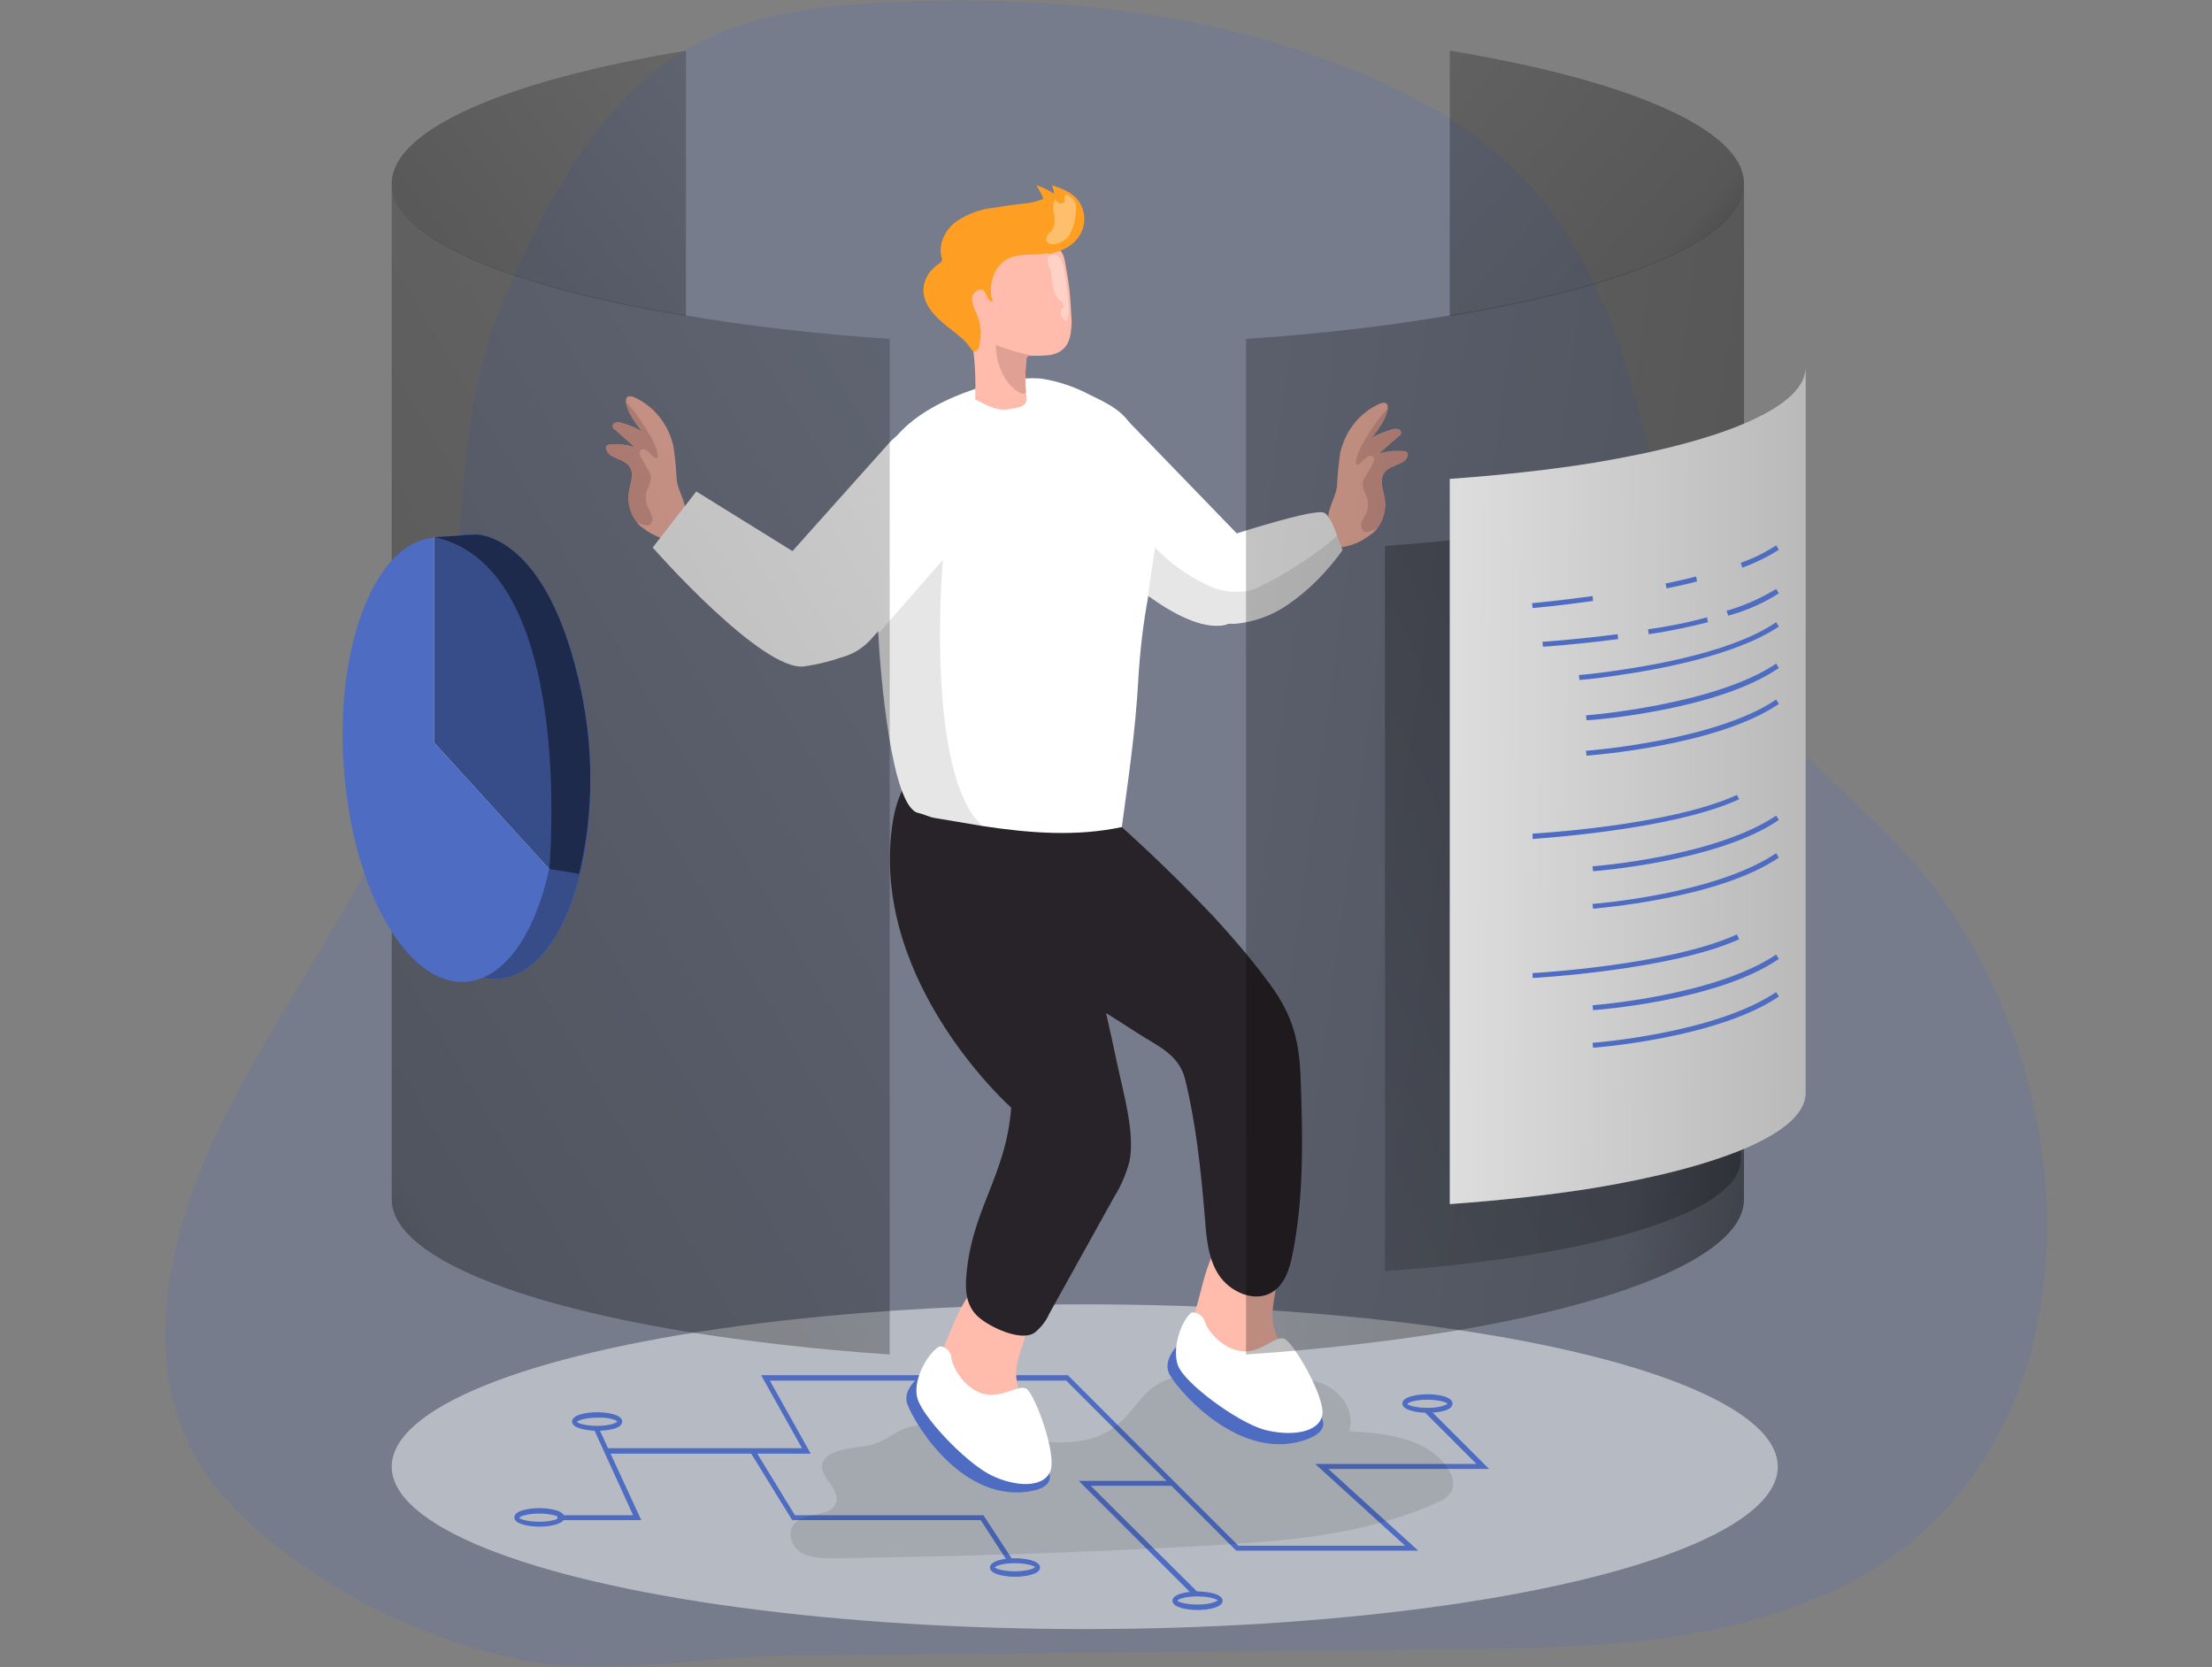 <svg enable-background="new 0 0 406 306" viewBox="0 0 406 306" xmlns="http://www.w3.org/2000/svg" xmlns:xlink="http://www.w3.org/1999/xlink"><rect x="0" y="0" width="406" height="306" fill="#808080" stroke="none"/><linearGradient id="a"><stop offset=".01"/><stop offset=".13" stop-opacity=".69"/><stop offset=".25" stop-opacity=".32"/><stop offset="1" stop-opacity="0"/></linearGradient><linearGradient id="b" gradientTransform="matrix(.935 0 0 -.935 30.045 279.615)" gradientUnits="userSpaceOnUse" x1="2.889" x2="203.349" xlink:href="#a" y1="198.764" y2="351.005"/><linearGradient id="c" gradientTransform="matrix(.935 0 0 -.935 30.045 279.615)" gradientUnits="userSpaceOnUse" x1="-101.178" x2="395.522" xlink:href="#a" y1="33.202" y2="326.272"/><linearGradient id="d" gradientTransform="matrix(.935 0 0 -.935 30.045 279.615)" gradientUnits="userSpaceOnUse" x1="348.727" x2="114.647" xlink:href="#a" y1="193.351" y2="397.931"/><linearGradient id="e" gradientTransform="matrix(.935 0 0 -.935 30.045 279.615)" gradientUnits="userSpaceOnUse" x1="413.519" x2="-43.221" xlink:href="#a" y1="126.919" y2="190.669"/><linearGradient id="f" gradientTransform="matrix(.935 0 0 -.935 30.045 279.615)" gradientUnits="userSpaceOnUse" x1="382.499" x2="103.379" xlink:href="#a" y1="178.148" y2="50.638"/><linearGradient id="g" gradientTransform="matrix(.935 0 0 -.935 30.045 279.615)" gradientUnits="userSpaceOnUse" x1="397.97" x2="187.68" xlink:href="#a" y1="143.822" y2="145.722"/><path d="m55.6 179.7c10.2-17 20.2-34.1 24.9-53.3 5.5-22.4 2.3-47.1 10.9-68.7 7.2-17.9 17.8-39 35.1-48.9 10.9-6.2 23.8-7.8 36.3-8.4 29.3-1.4 59.4 1.6 86.6 12.9 27.6 11.2 41.5 27.7 49.8 56.4 5.5 19.1 9 39.4 20.5 55.6 8.3 11.9 20.3 20.7 30.1 31.4 35 38 38.7 112.1-14.7 135.9-21.3 9.5-45.5 9.9-68.8 10.1l-122 1.2c-15.8.1-33.6 3.9-48.9.7-16.2-3.4-31.4-10.5-44.4-20.7-5.7-4.4-11-9.6-14.7-15.8-12.1-20.4-4-46.7 7.3-67.7 3.8-7 7.9-13.9 12-20.7z" fill="#4d6cc2" opacity=".18"/><ellipse cx="199.1" cy="269.2" fill="#fff" opacity=".47" rx="127.2" ry="29.8"/><path d="m260.3 284.6h-33.4l-31.2-31.2h-54.4l7.5 13.4h-37.5v-1h35.9l-7.5-13.4h56.3l31.3 31.3h30.6l-16.5-15h29.6l-9.5-9.5.7-.7 11.1 11.1h-29.5z" fill="#4d6cc2"/><path d="m219.1 292.9-21.1-21.1h17.2v.9h-15l19.6 19.5z" fill="#4d6cc2"/><path d="m185 286.7-5-7.7h-34.6l-7.7-12.5.8-.5 7.4 12.1h34.6l5.3 8.1z" fill="#4d6cc2"/><path d="m117.7 279h-15.4v-.9h13.9l-7.2-15.8.8-.4z" fill="#4d6cc2"/><path d="m262 259.3c-1.7 0-4.6-.4-4.6-1.7s2.9-1.7 4.6-1.7 4.6.4 4.6 1.7c0 1.4-2.9 1.7-4.6 1.7zm0-2.4c-2.2 0-3.6.5-3.7.8.1.2 1.5.7 3.7.7s3.5-.5 3.7-.8c-.3-.2-1.6-.7-3.7-.7z" fill="#4d6cc2"/><path d="m219.8 295.5c-1.7 0-4.6-.4-4.6-1.7s2.9-1.7 4.6-1.7 4.6.4 4.6 1.7-2.9 1.7-4.6 1.7zm0-2.5c-2.2 0-3.6.5-3.7.8.1.2 1.5.7 3.7.7s3.5-.5 3.7-.8c-.2-.2-1.6-.7-3.7-.7z" fill="#4d6cc2"/><path d="m186.3 289.4c-1.7 0-4.6-.4-4.6-1.7s2.9-1.7 4.6-1.7 4.6.4 4.6 1.7-2.9 1.7-4.6 1.7zm0-2.5c-2.2 0-3.6.5-3.7.8.1.2 1.5.7 3.7.7s3.5-.5 3.7-.8c-.3-.2-1.6-.7-3.7-.7z" fill="#4d6cc2"/><path d="m99 280.2c-1.7 0-4.6-.4-4.6-1.7s2.9-1.7 4.6-1.7 4.6.4 4.6 1.7-2.9 1.7-4.6 1.7zm0-2.4c-2.2 0-3.6.5-3.7.8.1.2 1.5.7 3.7.7s3.5-.5 3.7-.8c-.2-.2-1.6-.7-3.7-.7z" fill="#4d6cc2"/><path d="m109.6 262.6c-1.7 0-4.6-.4-4.6-1.7s2.9-1.7 4.6-1.7 4.6.4 4.6 1.7c0 1.4-2.9 1.7-4.6 1.7zm0-2.4c-2.2 0-3.6.5-3.7.8.1.2 1.5.7 3.7.7s3.5-.5 3.7-.8c-.2-.3-1.6-.8-3.7-.7z" fill="#4d6cc2"/><path d="m152.9 266.7c-.8.3-1.5.9-1.9 1.7-.9 2.5 3.1 4.6 2.5 7.2-.7 3.1-6.1 1.7-7.9 4.3-1.2 1.6-.2 4.1 1.5 5.1s3.9 1 5.9 1c22.7-.3 45.4-1 68.1-2.3 14.6-.8 29.5-1.9 42.8-8 1.1-.4 2-1.1 2.6-2.1.4-1.2.2-2.5-.5-3.6-3.4-6-11.5-7-18.4-7.3 1.1-3.1-.9-6.6-3.8-8.2s-6.3-1.8-9.6-1.9l-10.1-.4c-4.2-.2-8.6-.2-12 2.1-2.8 1.9-4.4 5.1-7 7.2-6 5-15 3.2-22.5 1.3-5.1-1.2-10.8-2.3-15.9-.8-2.2.6-3.8 2.2-5.9 2.9-2.6 1-5.3.5-7.9 1.8z" fill="#020202" opacity=".1"/><path d="m173 247.8c-1 2.2-2 4.4-2 6.8.1 2.4 1 4.6 2.4 6.5 3 4.2 7.5 7.1 12.5 8 .7.2 1.4.1 2-.1.4-.3.7-.7.9-1.2 1.1-2.5.6-5.4-.3-8s-2-5.1-2-7.9c.1-5.1 7.1-15.2-1.5-17.4-7.1-1.8-9.8 8.6-12 13.3z" fill="#ffbbab"/><path d="m219.6 239.9c-.7 2.3-1.4 4.7-1.1 7 .4 2.3 1.6 4.5 3.2 6.1 3.5 3.7 8.3 6 13.5 6.3.7.1 1.4 0 2-.4.4-.3.7-.8.8-1.3.8-2.6-.2-5.4-1.4-7.8s-2.7-4.8-3-7.5c-.6-5.1 5-16-3.8-17-7.3-1-8.7 9.7-10.2 14.6z" fill="#ffbbab"/><path d="m205.9 151.8c5.9 5.3 11.6 10.9 17 16.6 3.3 3.6 6.5 7.3 9.4 11.2 4.5 5.8 6.1 10.4 6.4 17.8.4 11 .7 22.2-1.5 33-.5 2.5-1.4 5.3-3.6 6.7-3.2 2.1-7.8.1-9.9-3.1s-2.3-7.3-2.6-11.1c-.7-8.3-1.6-16.8-3.6-24.9-1.2-4.6-5.1-6-8.9-8.5-7.1-4.7-19-11-22.5-19.3-2.4-6.1-4.4-12.3-5.9-18.6z" fill="#282328"/><path d="m194.3 152.8c2.3 7.9 4.4 15.8 6.4 23.7 1.6 6.1 3 12.3 4.3 18.5 1.1 5.3 3.4 13 2.3 18.2-.6 2.2-1.5 4.4-2.7 6.3l-12 21.6c-.6 1.4-1.6 2.6-2.7 3.5-2.5 1.7-8.1-1-10.1-2.7-2.1-1.7-2.6-4.1-2.5-6.7.7-13 7.3-18.9 8.3-31.9 0 0-25.1-22.3-22-50.5 3-28 30.7 0 30.7 0z" fill="#282328"/><path d="m228.8 108.6c-.2 2.7-1 5.1-3.4 5.9-.2.1-.4.1-.6.2-4.3.9-10-2.4-14-5.3-1.7-1.2-3.2-2.5-4.7-3.9v-29.2l21 21.7s2 5.8 1.7 10.6z" fill="#fff"/><path d="m210.8 109.2c-1 5.3-1.6 10.6-1.9 16-.5 8.9-1.8 17.8-3 26.6-8.4 1.8-17.1 1.1-25.6-.2-3-.5-6-1-8.9-1.5-1-.2-1.9-.7-2.9-.9-4.9-1.2-6.9-25.4-7.3-32.9-.4-7.2-.6-14.4-.4-21.6.1-5.2.5-10.9 3.9-14.8 4.5-5.3 13.3-8.7 20-10 2.2-.4 4.4-.6 6.5-.4 3.1.5 6.1 1.5 8.9 3 3.3 1.6 6.3 3 7.9 6.3 1.8 3.8 3 7.8 3.7 11.9 1 6.2.3 12.4-.9 18.5z" fill="#fff"/><path d="m180.3 151.6c-3-.5-6-1-8.9-1.5-1-.2-1.9-.7-2.9-.9-4.9-1.2-6.9-25.4-7.3-32.9l11.9-13.6c-.1-.1-3.4 39.2 7.2 48.9z" fill="#020202" opacity=".1"/><path d="m195.5 63.7c-.8.9-1.9 1.4-3.1 1.5-1 .1-2 .1-3 .1h-.4c-.1 0-.3 0-.4.1s-.2.3-.2.4c-.2 2-.3 3.9-.1 5.9 0 .4.1.7.1 1.1.1.4 0 .8-.1 1.1-.3.4-.7.7-1.2.8-.9.3-1.8.4-2.7.5-1.9 0-3.7-1-5.4-1.9.1-3.4 0-6.7-.5-10.1-.6-4.3-1.8-8.6-1.3-13 .1-1.7.7-3.3 1.8-4.7 1.6-1.7 4.1-2.3 6.4-2.3 3.1-.1 6.2.8 8.8 2.4.9.7 1.1 1.5 1.3 2.6.3 1.7.6 3.4.8 5.1.2 2 .3 3.9.4 5.9-.1 1.6-.2 3.3-1.2 4.5z" fill="#ffbbab"/><path d="m192.1 46.5c-2.2.4-4.7 0-6.7.8-2.9 1.2-4.2 5-3.2 8-.8.3-1-1.2-1.6-1.9s-2.1.2-2.2 1.3c.1 1.1.4 2.1.9 3 .8 1.9.9 3.9.4 5.9-.1.5-.5 1-.9.9-.5-.1-.8-.9-1.1-1.2-.4-.5-.9-1-1.5-1.5-1-.9-2.2-1.7-3.2-2.6-1.9-1.6-3.6-3.7-3.5-6.1 0-1 .4-2 .9-2.8.5-.7 1.1-1.3 1.8-1.8.3-.2.6-.4.7-.7 0-.2 0-.4-.1-.6-.6-2.5.7-5.1 2.8-6.6 2.1-1.4 4.6-2.3 7.1-2.5 1.6-.3 3.3-.5 4.9-.7 1.4-.1 2.7-.4 3.9-.9-.3-.9-.8-1.7-1.3-2.5 1.2.4 2.3.9 3.3 1.6-.1-.6-.2-1.1-.4-1.6 1.8.6 3.7 1.3 4.8 2.8 1.4 1.9 1.5 4.5.2 6.5s-3.3 2.8-5.5 3.3z" fill="#fe9f24"/><path d="m189.5 65.3h-.5c-.1 0-.3 0-.4.1s-.2.3-.2.4c-.2 2-.3 3.9-.1 5.9s-5.6-1.4-5.5-8.4c2.2.9 4.4 1.5 6.7 2z" fill="#e0a194"/><path d="m257.6 84.7c-1.2.8-2.8.9-3.6 2.2-.9 1.4 0 3.2.2 4.9.2 1.8-.3 3.7-1.4 5.1-.3.5-.7.9-1.2 1.2-1.9 1.5-4.2 2.4-6.5 2.4 0 0-1.3-5.3-1.3-5.8.2-1.9 1.4-3.6 1.6-5.5.1-2.1.3-4.1.6-6.1.9-4 3.5-7.3 7.2-9 .5-.2 1.1-.3 1.4.1.1.2.1.4.1.6-.3 2.1-1.7 3.9-3 5.6 1.2-.7 2.5-1.2 3.9-1.6.6-.2 1.5-.1 1.5.6 0 .3-.2.6-.5.7l-3.6 3.2c1.5-.5 3-.6 4.5-.5.3 0 .5.1.7.2.4.5 0 1.3-.6 1.7z" fill="#ffbbab"/><path d="m257.6 84.7c-1.2.8-2.8.9-3.6 2.2-.9 1.4 0 3.2.2 4.9.2 1.8-.3 3.7-1.4 5.1-.4.3-.9.5-1.3.6-.3.1-.7.2-1 .1-.6-.3-.8-1-.6-1.6s.5-1.1.8-1.7c.4-1 .5-2 .2-3-.4-.8-.7-1.6-.8-2.5.1-.5.3-1.1.6-1.5l1.1-1.9c.2-.3.3-.6.4-.9s-.1-.7-.4-.8c-.4-.1-.7 0-1 .3-.6.4-2.1 2.3-1.9.6.2-1.2.7-2.3 1.3-3.3 1.2-2.1 2.5-4.1 4.1-5.9.2-.2.3-.4.5-.6-.3 2.1-1.7 3.9-3 5.6 1.2-.7 2.5-1.2 3.9-1.6.6-.2 1.5-.1 1.5.6 0 .3-.2.6-.5.7l-3.6 3.2c1.5-.5 3-.6 4.5-.5.3 0 .5.1.7.2.3.5-.1 1.3-.7 1.7z" fill="#e0a194"/><path d="m112 83.5c1.2.8 2.8 1 3.6 2.2.9 1.4 0 3.2-.2 4.9-.2 1.8.3 3.7 1.4 5.1.3.5.7.9 1.2 1.2 1.9 1.5 4.2 2.4 6.5 2.4 0 0 1.3-5.3 1.3-5.8-.2-1.9-1.4-3.6-1.6-5.5-.1-2.1-.3-4.1-.6-6.1-.9-4-3.5-7.3-7.2-9-.5-.2-1.1-.3-1.4.1-.1.2-.1.4-.1.6.3 2.1 1.7 3.9 3 5.6-1.2-.7-2.5-1.2-3.9-1.6-.6-.2-1.5-.1-1.5.6 0 .3.2.6.5.7l3.6 3.2c-1.5-.5-3-.6-4.5-.5-.3 0-.5.1-.7.2-.4.5.1 1.3.6 1.7z" fill="#ffbbab"/><path d="m112 83.5c1.2.8 2.8 1 3.6 2.2.9 1.4 0 3.2-.2 4.9-.2 1.8.3 3.7 1.4 5.1.4.3.9.5 1.3.6.3.1.7.2 1 .1.6-.3.8-1 .6-1.6s-.5-1.1-.8-1.7c-.4-1-.5-2-.2-3 .4-.8.7-1.6.8-2.5-.1-.5-.3-1.1-.6-1.5l-1.1-1.9c-.2-.3-.3-.6-.4-.9s.1-.7.4-.8c.4-.1.7 0 1 .3.6.4 2.1 2.3 1.9.6-.2-1.2-.7-2.3-1.3-3.3-1.2-2.1-2.5-4.1-4.1-5.9-.2-.2-.3-.4-.5-.6.3 2.1 1.7 3.9 3 5.6-1.2-.7-2.5-1.2-3.9-1.6-.6-.1-1.5 0-1.5.6 0 .3.2.6.5.7l3.6 3.2c-1.5-.5-3-.6-4.5-.5-.3 0-.5.1-.7.2-.3.5.2 1.3.7 1.7z" fill="#e0a194"/><path d="m246.4 101c-2.8 3.9-6.2 7.4-10.2 10.1-2.8 1.9-6.1 3.1-9.6 3.4-.5 0-.9 0-1.3-.1-.7-.2-1.4-.7-1.9-1.3-1.4-1.7-2.3-3.8-2.4-6-.2-5.8 6-9.2 6-9.2s14.3-4.6 16-3.8c.9.4 1.8 2.4 2.4 4.2.7 1.5 1 2.7 1 2.7z" fill="#fff"/><path d="m178.4 80.5c4.4 4 4.8 10.7.8 15.2l-19.4 21.7c-4 4.4-10.7 4.8-15.2.8-4.4-4-4.8-10.7-.8-15.2l19.4-21.7c4-4.4 10.8-4.8 15.2-.8z" fill="#fff"/><path d="m148.6 103.1-20.8-12.9-8 10.3s20.2 23 27.9 21.8 10.4-3.5 10.4-3.5 2.9-10-9.5-15.7z" fill="#fff"/><path d="m246.4 101c-2.8 3.9-6.2 7.4-10.2 10.1-2.8 1.9-6.1 3.1-9.6 3.4-.5 0-.9 0-1.3-.1-.2.1-.4.1-.6.2-4.3.9-10-2.4-14-5.3v-.1l1.3-8.7c2.6 2.7 5.6 4.9 9 6.6 2.4 1.3 5 1.8 7.7 1.4.7-.1 1.4-.3 2.1-.6 5.3-2.6 10.3-5.8 14.7-9.6.6 1.5.9 2.7.9 2.7z" fill="#020202" opacity=".1"/><path d="m215.8 247.3s-2.2 2.4-1.3 4.6c.8 2.2 12.3 16.4 24.7 12.5s-10.5-13-10.5-13z" fill="#4d6cc2"/><path d="m218.7 240.9c1.1-.1 2.1.6 2.4 1.6.6 1.9 3.4 5.2 6.9 5.5 3.5.4 6-2.9 7.7-2.3 1.6.5 7.6 10.8 7 14-.6 3.3-5.8 4-10.7 2.7-4.9-1.4-14.6-8.5-15.8-11.8s.8-8.5 2.5-9.7z" fill="#fff"/><path d="m195.4 36.9c-.1.4-.5.5-.9.4 0 0 0 0-.1 0-.3-.2-.6-.4-.8-.7-.3.9-.4 1.9-.1 2.8.2.9.1 1.9-.3 2.7-.2.3-.6.6-.8.9-.3.3-.4.7-.4 1.1.2.6 1 .8 1.6.7 1.1-.2 2.1-.8 2.7-1.7.6-1.1 1-2.3 1.1-3.6.1-1.1.3-2.1-.4-2.9-.2-.2-1-1-1.4-.8s-.1.7-.2 1.1z" fill="#fff" opacity=".33"/><path d="m195 56.6c-.1.1-.1.1-.2.2-.2.4-.2.8 0 1.1.2.4.4.7.7.9.1.1.1.1.2.1s.2-.1.2-.2c.3-.9.3-1.9.2-2.9-.1-1.5-.3-3-.5-4.4-.1-1.4-.4-2.7-.9-3.9-.4-.6-1.2-.9-1.9-.6-1 .4-.4 1.6-.1 2.4.3.9.4 1.9.5 2.9s.4 1.9 1.1 2.7c.2.2.5.4.7.6s.3.6.2.9c0 .1-.1.2-.2.2z" fill="#fff" opacity=".33"/><path d="m229 101c-.4.1-.9.2-1.3.1-.6-.1-1.1-.3-1.6-.6-1.2-.6-2.3-1.3-3.4-2.2-1-.9-1.8-2-2-3.3 2.6.7 4.7 3.1 7.3 3.1.9-.1 1.7-.2 2.5-.5l3.9-1.3c2.7-.9 5.5-1.7 8.3-1.3.1 0 .2.1.3.1.1.1.1.2.1.3-.2 1.1-1.4 1.3-2.2 1.6-1.3.5-2.6 1.1-3.9 1.6-2.7 1-5.3 1.8-8 2.4z" fill="#fff" opacity=".33"/><path d="m199.2 85.4c2.8 4 4.8 8.5 5.7 13.3.6 3.1.9 6.3 2.6 8.9 1.2-.7 1.4-2.4 1.4-3.8-.1-4.8-.6-9.5-1.5-14.2-.3-2.3-.8-4.5-1.6-6.6-2-4.8-6.3-8.2-11.4-9.1-.6-.3-1.3-.1-1.6.5-.2.3-.2.7-.1 1 .4 3 1.9 5.7 4.3 7.6" fill="#fff" opacity=".33"/><path d="m125.9 9.3v48.7c-32.7-5.4-54-14.3-54-24.3s21.3-19 54-24.4z" fill="url(#b)"/><path d="m163.3 62.2v186.4c-13.5-.9-26.1-2.4-37.4-4.2-32.7-5.4-54-14.3-54-24.3v-186.5c0 10.1 21.3 18.9 54 24.3 11.2 1.9 23.8 3.4 37.4 4.3z" fill="url(#c)"/><path d="m266.1 9.3v48.7c32.7-5.4 54-14.3 54-24.3s-21.3-19-54-24.4z" fill="url(#d)"/><path d="m228.7 62.2v186.4c13.5-.9 26.1-2.4 37.4-4.2 32.7-5.4 54-14.3 54-24.3v-186.5c0 10.1-21.3 18.9-54 24.3-11.2 1.9-23.8 3.4-37.4 4.3z" fill="url(#e)"/><path d="m254.2 100.2v133.1c9.7-.7 18.7-1.7 26.7-3 23.3-3.8 38.6-10.2 38.6-17.4v-133.1c0 7.2-15.2 13.5-38.6 17.4-8 1.3-17 2.3-26.7 3z" fill="url(#f)"/><path d="m266.1 87.9v133.1c9.7-.7 18.7-1.7 26.7-3 23.3-3.9 38.6-10.2 38.6-17.4v-133.1c0 7.2-15.2 13.5-38.6 17.4-8 1.3-17 2.3-26.7 3z" fill="#fff"/><path d="m266.1 87.9v133.1c9.7-.7 18.7-1.7 26.7-3 23.3-3.9 38.6-10.2 38.6-17.4v-133.1c0 7.2-15.2 13.5-38.6 17.4-8 1.3-17 2.3-26.7 3z" fill="url(#g)"/><path d="m163.3 257.2v-8.6" fill="none"/><path d="m163.3 62.2v-9.3" fill="none"/><ellipse cx="88.5" cy="138.8" fill="#4d6cc2" rx="19.6" ry="40.9" transform="matrix(.998 -.071 .071 .998 -9.585 6.598)"/><ellipse cx="88.5" cy="138.8" fill="#4d6cc2" rx="19.6" ry="40.9" transform="matrix(.998 -.071 .071 .998 -9.585 6.598)"/><ellipse cx="88.5" cy="138.8" fill="#020202" opacity=".29" rx="19.6" ry="40.9" transform="matrix(.998 -.071 .071 .998 -9.585 6.598)"/><g fill="#4d6cc2"><path d="m100.8 159.5c-2.6 11.9-8.2 20.2-15.3 20.7-10.8.8-20.8-16.8-22.4-39.4s5.9-41.4 16.6-42.1 20.8 16.8 22.4 39.4c.6 7.1.1 14.3-1.3 21.4z"/><path d="m319.8 104.2-.3-.9c2.3-.8 4.5-1.9 6.5-3.2l.5.8c-2 1.3-4.3 2.4-6.7 3.3z"/><path d="m305.9 108-.2-.9c1.9-.4 3.8-.8 5.6-1.3l.2.9c-1.8.5-3.7.9-5.6 1.3z"/><path d="m281.3 111.6-.1-.9s4.7-.4 11.1-1.3l.1.9c-6.3.9-11.1 1.3-11.1 1.3z"/><path d="m289.9 124.8-.1-.9s2.7-.2 6.7-.8c7.7-1.1 21.8-3.6 29.5-8.9l.5.8c-7.9 5.3-22.1 7.9-29.9 9-3.9.6-6.6.8-6.7.8z"/><path d="m317.2 113-.3-.9c3.2-.9 6.3-2.3 9.1-4l.5.8c-2.8 1.8-6 3.2-9.3 4.1z"/><path d="m302.6 116.4-.1-.9c3.6-.5 7.2-1.2 10.8-2.2l.2.9c-3.6.9-7.3 1.7-10.9 2.2z"/><path d="m283.2 118.7-.1-.9c.1 0 6.1-.4 13.8-1.4l.1.9c-7.7 1-13.7 1.4-13.8 1.4z"/><path d="m291.2 138.7-.1-.9c.2 0 23.7-1.8 34.9-9.4l.5.8c-11.3 7.7-34.3 9.4-35.3 9.5z"/><path d="m291.2 132.2-.1-.9c.2 0 23.7-1.9 34.9-9.5l.5.8c-11.3 7.8-34.3 9.6-35.3 9.6z"/><path d="m281.3 154v-1c.2 0 25.1-1.4 37.5-7.1l.4.8c-12.6 5.8-37.7 7.2-37.9 7.3z"/><path d="m292.4 166.8-.1-.9c.2 0 22.4-1.7 33.7-9.3l.5.8c-11.3 7.7-33.9 9.3-34.1 9.4z"/><path d="m292.4 159.9-.1-.9c.2 0 22.4-1.7 33.7-9.3l.5.8c-11.3 7.7-33.9 9.4-34.1 9.4z"/><path d="m281.3 179.5v-.9c.2 0 25.1-1.4 37.5-7.1l.4.9c-12.6 5.7-37.7 7.1-37.9 7.1z"/><path d="m292.4 192.3-.1-.9c.2 0 22.4-1.7 33.7-9.3l.5.8c-11.3 7.7-33.9 9.4-34.1 9.4z"/><path d="m292.4 185.4-.1-.9c.2 0 22.4-1.7 33.7-9.3l.5.8c-11.3 7.8-33.9 9.4-34.1 9.4z"/><path d="m100.8 159.5-21.1-23.2v-37.7c10.8-.8 20.8 16.8 22.4 39.4.6 7.2.1 14.4-1.3 21.5z"/></g><path d="m100.8 159.5-21.1-23.2v-37.7c10.8-.8 20.8 16.8 22.4 39.4.6 7.2.1 14.4-1.3 21.5z" fill="#fff"/><path d="m100.8 159.5-21.1-23.2v-37.7c10.8-.8 20.8 16.8 22.4 39.4.6 7.2.1 14.4-1.3 21.5z" fill="#4d6cc2"/><path d="m100.8 159.5-21.1-23.2v-37.7c10.8-.8 20.8 16.8 22.4 39.4.6 7.2.1 14.4-1.3 21.5z" fill="#020202" opacity=".29"/><path d="m168.5 252.9s-2.5 2-2.1 4.3 9.2 18.3 22.1 16.6-8-14.6-8-14.6z" fill="#4d6cc2"/><path d="m172.5 247.1c1.1.1 2 .9 2.1 2 .2 1.9 2.4 5.7 5.8 6.7s6.5-1.8 8-.9 5.6 11.9 4.4 15.1c-1.2 3.1-6.4 3-11 .7s-12.9-11-13.5-14.4c-.7-3.5 2.3-8.3 4.2-9.2z" fill="#fff"/><path d="m79.7 98.6 7.6-.5s12.6-.5 18.9 26.7c2.8 11.7 2.9 23.9.1 35.6l-5.5-.9s5.1-55.4-21.1-60.9z" fill="#4d6cc2"/><path d="m79.7 98.6 7.6-.5s12.6-.5 18.9 26.7c2.8 11.7 2.9 23.9.1 35.6l-5.5-.9s5.1-55.4-21.1-60.9z" fill="#020202" opacity=".62"/></svg>